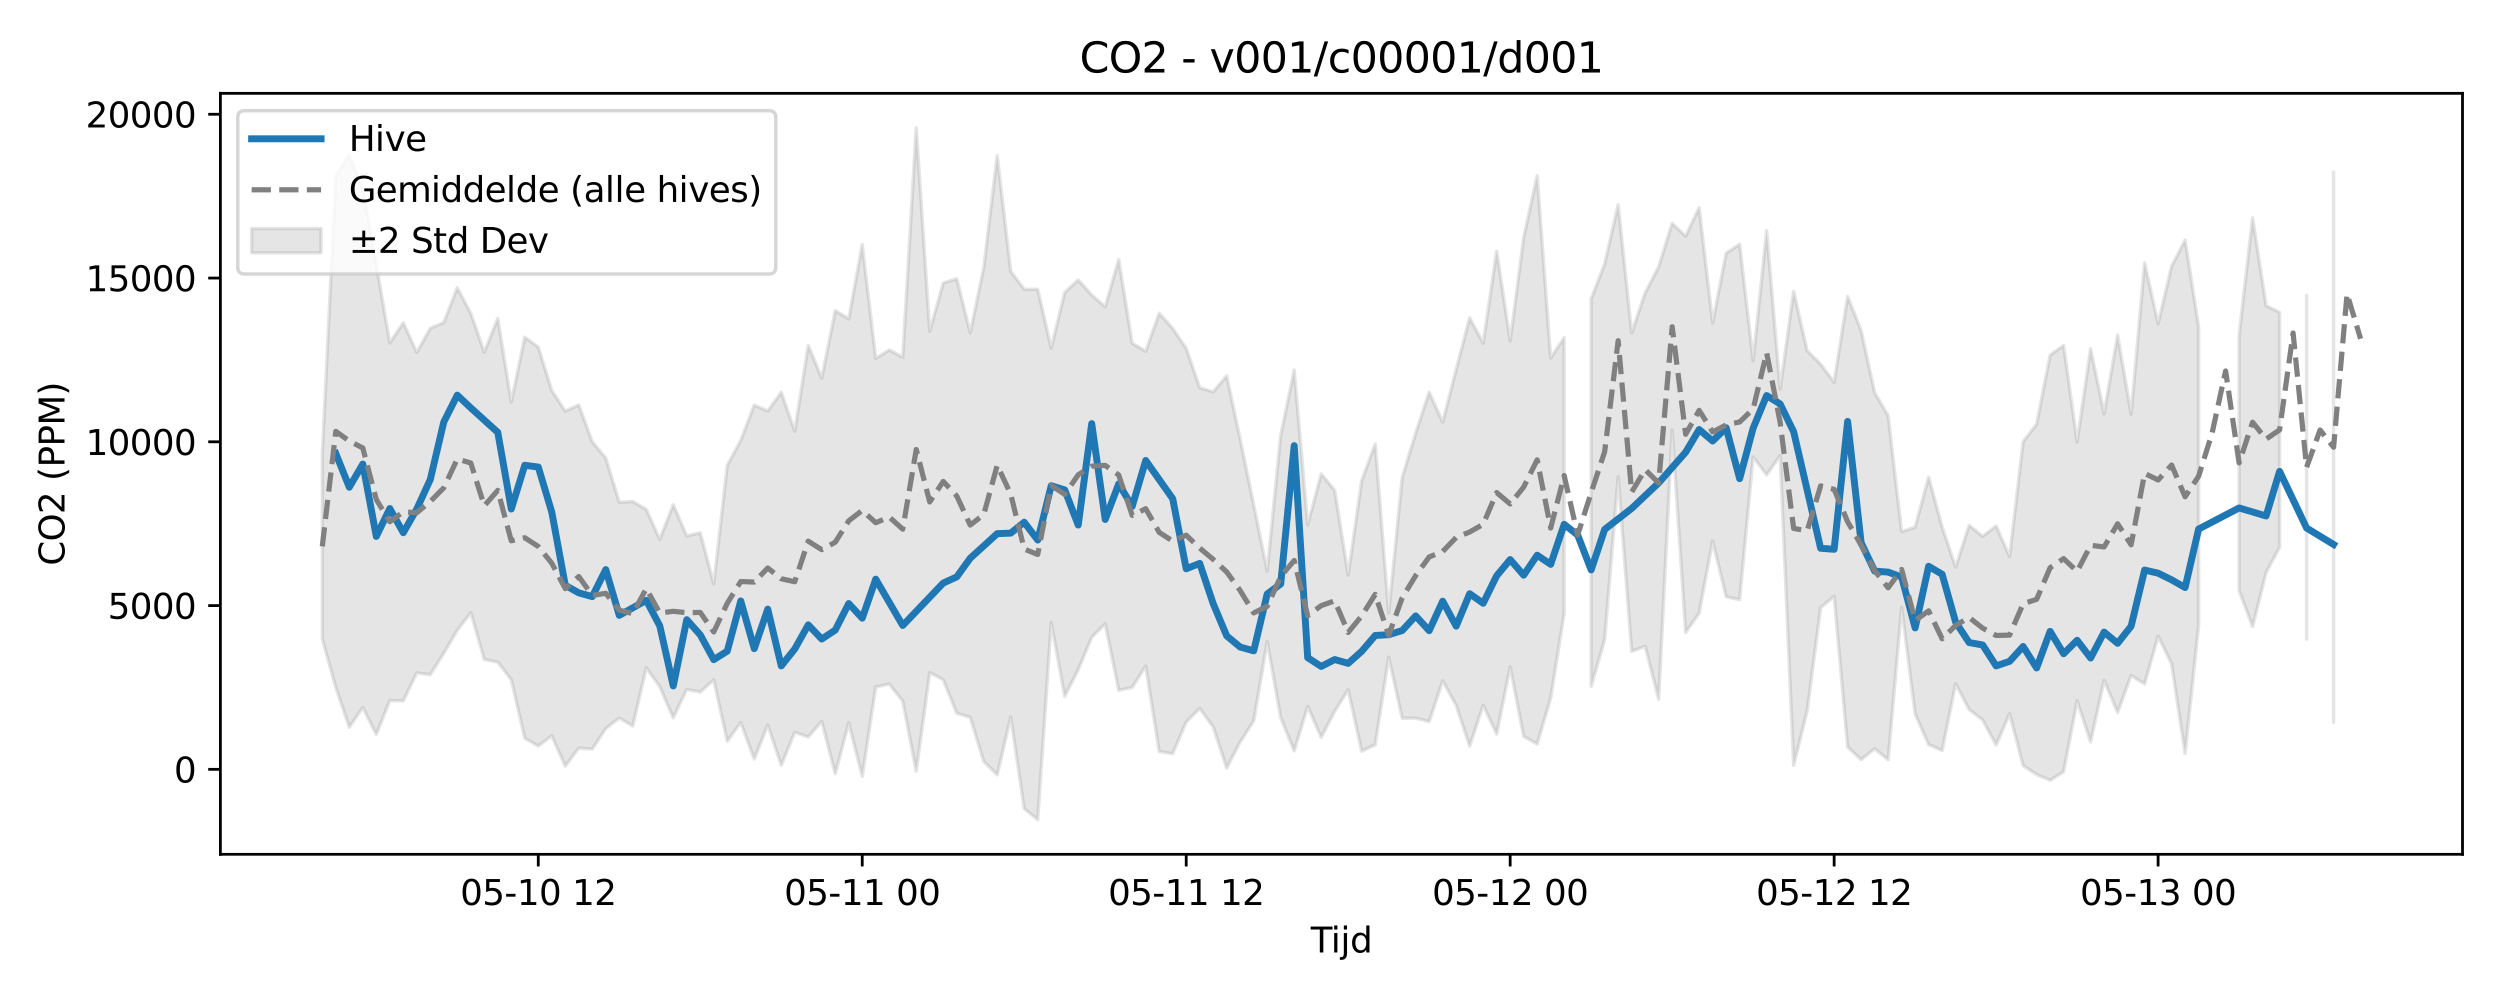 <?xml version="1.0" encoding="utf-8" standalone="no"?>
<!DOCTYPE svg PUBLIC "-//W3C//DTD SVG 1.1//EN"
  "http://www.w3.org/Graphics/SVG/1.1/DTD/svg11.dtd">
<svg xmlns:xlink="http://www.w3.org/1999/xlink" width="720pt" height="288pt" viewBox="0 0 720 288" xmlns="http://www.w3.org/2000/svg" version="1.1">
 <defs>
  <style type="text/css">*{stroke-linejoin: round; stroke-linecap: butt}</style>
 </defs>
 <g id="figure_1">
  <g id="patch_1">
   <path d="M 0 288 
L 720 288 
L 720 0 
L 0 0 
z
" style="fill: #ffffff"/>
  </g>
  <g id="axes_1">
   <g id="patch_2">
    <path d="M 63.47 246.04 
L 709.2 246.04 
L 709.2 26.88 
L 63.47 26.88 
z
" style="fill: #ffffff"/>
   </g>
   <g id="FillBetweenPolyCollection_1">
    <path d="M 92.821 130.765 
L 92.821 183.975 
L 96.709 197.992 
L 100.597 209.453 
L 104.484 203.762 
L 108.372 211.514 
L 112.259 201.774 
L 116.147 201.856 
L 120.035 193.805 
L 123.922 194.315 
L 127.81 188.114 
L 131.697 181.504 
L 135.585 176.453 
L 139.473 189.929 
L 143.36 190.7 
L 147.248 195.709 
L 151.135 212.633 
L 155.023 214.84 
L 158.911 211.918 
L 162.798 220.636 
L 166.686 215.464 
L 170.573 215.74 
L 174.461 209.819 
L 178.349 206.802 
L 182.236 209.066 
L 186.124 192.315 
L 190.011 197.776 
L 193.899 206.732 
L 197.787 198.552 
L 201.674 199.323 
L 205.562 195.811 
L 209.449 213.486 
L 213.337 208.076 
L 217.224 218.592 
L 221.112 208.791 
L 225 220.394 
L 228.887 210.909 
L 232.775 212.237 
L 236.662 207.76 
L 240.55 222.854 
L 244.438 208.165 
L 248.325 223.581 
L 252.213 197.882 
L 256.1 196.995 
L 259.988 201.925 
L 263.876 222.085 
L 267.763 193.72 
L 271.651 195.77 
L 275.538 205.413 
L 279.426 206.589 
L 283.314 219.308 
L 287.201 223.158 
L 291.089 206.477 
L 294.976 232.917 
L 298.864 236.078 
L 302.752 179.325 
L 306.639 200.552 
L 310.527 192.868 
L 314.414 183.562 
L 318.302 179.68 
L 322.19 198.805 
L 326.077 197.984 
L 329.965 191.853 
L 333.852 216.436 
L 337.74 217.046 
L 341.628 207.966 
L 345.515 204.023 
L 349.403 209.38 
L 353.29 221.18 
L 357.178 213.696 
L 361.066 207.636 
L 364.953 184.778 
L 368.841 206.694 
L 372.728 216.262 
L 376.616 203.436 
L 380.504 212.365 
L 384.391 204.834 
L 388.279 198.658 
L 392.166 216.335 
L 396.054 214.507 
L 399.942 189.269 
L 403.829 206.846 
L 407.717 206.83 
L 411.604 207.835 
L 415.492 196.104 
L 419.38 203.172 
L 423.267 214.884 
L 427.155 203.118 
L 431.042 211.391 
L 434.93 192.072 
L 438.818 212.082 
L 442.705 214.284 
L 446.593 201.042 
L 450.48 176.696 
L 450.48 97.215 
L 450.48 97.215 
L 446.593 103.127 
L 442.705 50.6 
L 438.818 68.451 
L 434.93 98.202 
L 431.042 72.332 
L 427.155 98.879 
L 423.267 91.544 
L 419.38 106.403 
L 415.492 121.582 
L 411.604 112.963 
L 407.717 124.715 
L 403.829 137.538 
L 399.942 176.607 
L 396.054 127.885 
L 392.166 138.417 
L 388.279 165.618 
L 384.391 141.224 
L 380.504 136.481 
L 376.616 151.214 
L 372.728 106.573 
L 368.841 125.372 
L 364.953 164.505 
L 361.066 145.403 
L 357.178 126.501 
L 353.29 108.262 
L 349.403 112.84 
L 345.515 111.641 
L 341.628 100.306 
L 337.74 94.597 
L 333.852 90.222 
L 329.965 101.157 
L 326.077 98.876 
L 322.19 74.787 
L 318.302 88.381 
L 314.414 84.96 
L 310.527 80.625 
L 306.639 84.199 
L 302.752 100.302 
L 298.864 83.314 
L 294.976 83.323 
L 291.089 78.139 
L 287.201 44.823 
L 283.314 77.097 
L 279.426 95.844 
L 275.538 80.263 
L 271.651 81.523 
L 267.763 95.406 
L 263.876 36.842 
L 259.988 102.882 
L 256.1 100.791 
L 252.213 103.208 
L 248.325 70.432 
L 244.438 91.832 
L 240.55 89.46 
L 236.662 108.859 
L 232.775 99.464 
L 228.887 124.169 
L 225 112.964 
L 221.112 118.363 
L 217.224 116.678 
L 213.337 126.88 
L 209.449 133.999 
L 205.562 168.188 
L 201.674 153.442 
L 197.787 154.345 
L 193.899 145.378 
L 190.011 155.332 
L 186.124 146.704 
L 182.236 144.429 
L 178.349 144.635 
L 174.461 131.932 
L 170.573 127.223 
L 166.686 116.621 
L 162.798 118.402 
L 158.911 112.48 
L 155.023 99.931 
L 151.135 97.104 
L 147.248 115.779 
L 143.36 91.762 
L 139.473 101.414 
L 135.585 90.248 
L 131.697 82.876 
L 127.81 92.9 
L 123.922 94.532 
L 120.035 101.522 
L 116.147 92.957 
L 112.259 98.743 
L 108.372 76.217 
L 104.484 54.257 
L 100.597 44.577 
L 96.709 50.469 
L 92.821 130.765 
z
" clip-path="url(#pa701ec9b76)" style="fill: #808080; fill-opacity: 0.2; stroke: #808080; stroke-opacity: 0.2"/>
    <path d="M 458.256 86.057 
L 458.256 197.679 
L 462.143 184.174 
L 466.031 137.291 
L 469.918 187.582 
L 473.806 186.153 
L 477.694 201.366 
L 481.581 123.878 
L 485.469 182.147 
L 489.356 176.547 
L 493.244 155.8 
L 497.132 171.865 
L 501.019 172.701 
L 504.907 131.644 
L 508.794 136.76 
L 512.682 131.234 
L 516.57 220.453 
L 520.457 204.757 
L 524.345 175.001 
L 528.232 171.75 
L 532.12 215.16 
L 536.008 218.777 
L 539.895 215.641 
L 543.783 218.787 
L 547.67 174.898 
L 551.558 205.6 
L 555.446 214.427 
L 559.333 216.144 
L 563.221 196.916 
L 567.108 204.351 
L 570.996 207.331 
L 574.883 214.546 
L 578.771 205.526 
L 582.659 220.498 
L 586.546 223.082 
L 590.434 224.718 
L 594.321 222.264 
L 598.209 201.829 
L 602.097 213.66 
L 605.984 195.919 
L 609.872 205.178 
L 613.759 194.546 
L 617.647 196.967 
L 621.535 183.229 
L 625.422 191.201 
L 629.31 217.008 
L 633.197 180.206 
L 633.197 94.098 
L 633.197 94.098 
L 629.31 69.135 
L 625.422 76.665 
L 621.535 93.236 
L 617.647 75.708 
L 613.759 119.289 
L 609.872 96.521 
L 605.984 119.12 
L 602.097 100.432 
L 598.209 127.323 
L 594.321 99.501 
L 590.434 102.267 
L 586.546 122.153 
L 582.659 127.235 
L 578.771 160.308 
L 574.883 151.47 
L 570.996 154.472 
L 567.108 151.298 
L 563.221 163.348 
L 559.333 151.789 
L 555.446 137.416 
L 551.558 151.821 
L 547.67 153.121 
L 543.783 119.76 
L 539.895 113.062 
L 536.008 95.201 
L 532.12 85.384 
L 528.232 110.098 
L 524.345 104.872 
L 520.457 100.995 
L 516.57 83.923 
L 512.682 112.078 
L 508.794 66.425 
L 504.907 103.9 
L 501.019 70.35 
L 497.132 72.912 
L 493.244 92.983 
L 489.356 59.822 
L 485.469 67.998 
L 481.581 64.318 
L 477.694 76.84 
L 473.806 84.327 
L 469.918 95.88 
L 466.031 58.944 
L 462.143 76.015 
L 458.256 86.057 
z
" clip-path="url(#pa701ec9b76)" style="fill: #808080; fill-opacity: 0.2; stroke: #808080; stroke-opacity: 0.2"/>
    <path d="M 644.86 96.555 
L 644.86 170.042 
L 648.748 180.468 
L 652.635 164.89 
L 656.523 157.629 
L 656.523 89.976 
L 656.523 89.976 
L 652.635 88.029 
L 648.748 62.736 
L 644.86 96.555 
z
" clip-path="url(#pa701ec9b76)" style="fill: #808080; fill-opacity: 0.2; stroke: #808080; stroke-opacity: 0.2"/>
    <path d="M 664.298 85.093 
L 664.298 184.06 
L 664.298 85.093 
L 664.298 85.093 
z
" clip-path="url(#pa701ec9b76)" style="fill: #808080; fill-opacity: 0.2; stroke: #808080; stroke-opacity: 0.2"/>
    <path d="M 672.073 49.55 
L 672.073 208.033 
L 672.073 49.55 
L 672.073 49.55 
z
" clip-path="url(#pa701ec9b76)" style="fill: #808080; fill-opacity: 0.2; stroke: #808080; stroke-opacity: 0.2"/>
   </g>
   <g id="matplotlib.axis_1">
    <g id="xtick_1">
     <g id="line2d_1">
      <defs>
       <path id="m231ea03c47" d="M 0 0 
L 0 3.5 
" style="stroke: #000000; stroke-width: 0.8"/>
      </defs>
      <g>
       <use xlink:href="#m231ea03c47" x="155.023" y="246.04" style="stroke: #000000; stroke-width: 0.8"/>
      </g>
     </g>
     <g id="text_1">
      <!-- 05-10 12 -->
      <g transform="translate(132.542 260.638) scale(0.1 -0.1)">
       <defs>
        <path id="DejaVuSans-30" d="M 2034 4250 
Q 1547 4250 1301 3770 
Q 1056 3291 1056 2328 
Q 1056 1369 1301 889 
Q 1547 409 2034 409 
Q 2525 409 2770 889 
Q 3016 1369 3016 2328 
Q 3016 3291 2770 3770 
Q 2525 4250 2034 4250 
z
M 2034 4750 
Q 2819 4750 3233 4129 
Q 3647 3509 3647 2328 
Q 3647 1150 3233 529 
Q 2819 -91 2034 -91 
Q 1250 -91 836 529 
Q 422 1150 422 2328 
Q 422 3509 836 4129 
Q 1250 4750 2034 4750 
z
" transform="scale(0.016)"/>
        <path id="DejaVuSans-35" d="M 691 4666 
L 3169 4666 
L 3169 4134 
L 1269 4134 
L 1269 2991 
Q 1406 3038 1543 3061 
Q 1681 3084 1819 3084 
Q 2600 3084 3056 2656 
Q 3513 2228 3513 1497 
Q 3513 744 3044 326 
Q 2575 -91 1722 -91 
Q 1428 -91 1123 -41 
Q 819 9 494 109 
L 494 744 
Q 775 591 1075 516 
Q 1375 441 1709 441 
Q 2250 441 2565 725 
Q 2881 1009 2881 1497 
Q 2881 1984 2565 2268 
Q 2250 2553 1709 2553 
Q 1456 2553 1204 2497 
Q 953 2441 691 2322 
L 691 4666 
z
" transform="scale(0.016)"/>
        <path id="DejaVuSans-2d" d="M 313 2009 
L 1997 2009 
L 1997 1497 
L 313 1497 
L 313 2009 
z
" transform="scale(0.016)"/>
        <path id="DejaVuSans-31" d="M 794 531 
L 1825 531 
L 1825 4091 
L 703 3866 
L 703 4441 
L 1819 4666 
L 2450 4666 
L 2450 531 
L 3481 531 
L 3481 0 
L 794 0 
L 794 531 
z
" transform="scale(0.016)"/>
        <path id="DejaVuSans-20" transform="scale(0.016)"/>
        <path id="DejaVuSans-32" d="M 1228 531 
L 3431 531 
L 3431 0 
L 469 0 
L 469 531 
Q 828 903 1448 1529 
Q 2069 2156 2228 2338 
Q 2531 2678 2651 2914 
Q 2772 3150 2772 3378 
Q 2772 3750 2511 3984 
Q 2250 4219 1831 4219 
Q 1534 4219 1204 4116 
Q 875 4013 500 3803 
L 500 4441 
Q 881 4594 1212 4672 
Q 1544 4750 1819 4750 
Q 2544 4750 2975 4387 
Q 3406 4025 3406 3419 
Q 3406 3131 3298 2873 
Q 3191 2616 2906 2266 
Q 2828 2175 2409 1742 
Q 1991 1309 1228 531 
z
" transform="scale(0.016)"/>
       </defs>
       <use xlink:href="#DejaVuSans-30"/>
       <use xlink:href="#DejaVuSans-35" transform="translate(63.623 0)"/>
       <use xlink:href="#DejaVuSans-2d" transform="translate(127.246 0)"/>
       <use xlink:href="#DejaVuSans-31" transform="translate(163.33 0)"/>
       <use xlink:href="#DejaVuSans-30" transform="translate(226.953 0)"/>
       <use xlink:href="#DejaVuSans-20" transform="translate(290.576 0)"/>
       <use xlink:href="#DejaVuSans-31" transform="translate(322.363 0)"/>
       <use xlink:href="#DejaVuSans-32" transform="translate(385.986 0)"/>
      </g>
     </g>
    </g>
    <g id="xtick_2">
     <g id="line2d_2">
      <g>
       <use xlink:href="#m231ea03c47" x="248.325" y="246.04" style="stroke: #000000; stroke-width: 0.8"/>
      </g>
     </g>
     <g id="text_2">
      <!-- 05-11 00 -->
      <g transform="translate(225.845 260.638) scale(0.1 -0.1)">
       <use xlink:href="#DejaVuSans-30"/>
       <use xlink:href="#DejaVuSans-35" transform="translate(63.623 0)"/>
       <use xlink:href="#DejaVuSans-2d" transform="translate(127.246 0)"/>
       <use xlink:href="#DejaVuSans-31" transform="translate(163.33 0)"/>
       <use xlink:href="#DejaVuSans-31" transform="translate(226.953 0)"/>
       <use xlink:href="#DejaVuSans-20" transform="translate(290.576 0)"/>
       <use xlink:href="#DejaVuSans-30" transform="translate(322.363 0)"/>
       <use xlink:href="#DejaVuSans-30" transform="translate(385.986 0)"/>
      </g>
     </g>
    </g>
    <g id="xtick_3">
     <g id="line2d_3">
      <g>
       <use xlink:href="#m231ea03c47" x="341.628" y="246.04" style="stroke: #000000; stroke-width: 0.8"/>
      </g>
     </g>
     <g id="text_3">
      <!-- 05-11 12 -->
      <g transform="translate(319.147 260.638) scale(0.1 -0.1)">
       <use xlink:href="#DejaVuSans-30"/>
       <use xlink:href="#DejaVuSans-35" transform="translate(63.623 0)"/>
       <use xlink:href="#DejaVuSans-2d" transform="translate(127.246 0)"/>
       <use xlink:href="#DejaVuSans-31" transform="translate(163.33 0)"/>
       <use xlink:href="#DejaVuSans-31" transform="translate(226.953 0)"/>
       <use xlink:href="#DejaVuSans-20" transform="translate(290.576 0)"/>
       <use xlink:href="#DejaVuSans-31" transform="translate(322.363 0)"/>
       <use xlink:href="#DejaVuSans-32" transform="translate(385.986 0)"/>
      </g>
     </g>
    </g>
    <g id="xtick_4">
     <g id="line2d_4">
      <g>
       <use xlink:href="#m231ea03c47" x="434.93" y="246.04" style="stroke: #000000; stroke-width: 0.8"/>
      </g>
     </g>
     <g id="text_4">
      <!-- 05-12 00 -->
      <g transform="translate(412.45 260.638) scale(0.1 -0.1)">
       <use xlink:href="#DejaVuSans-30"/>
       <use xlink:href="#DejaVuSans-35" transform="translate(63.623 0)"/>
       <use xlink:href="#DejaVuSans-2d" transform="translate(127.246 0)"/>
       <use xlink:href="#DejaVuSans-31" transform="translate(163.33 0)"/>
       <use xlink:href="#DejaVuSans-32" transform="translate(226.953 0)"/>
       <use xlink:href="#DejaVuSans-20" transform="translate(290.576 0)"/>
       <use xlink:href="#DejaVuSans-30" transform="translate(322.363 0)"/>
       <use xlink:href="#DejaVuSans-30" transform="translate(385.986 0)"/>
      </g>
     </g>
    </g>
    <g id="xtick_5">
     <g id="line2d_5">
      <g>
       <use xlink:href="#m231ea03c47" x="528.232" y="246.04" style="stroke: #000000; stroke-width: 0.8"/>
      </g>
     </g>
     <g id="text_5">
      <!-- 05-12 12 -->
      <g transform="translate(505.752 260.638) scale(0.1 -0.1)">
       <use xlink:href="#DejaVuSans-30"/>
       <use xlink:href="#DejaVuSans-35" transform="translate(63.623 0)"/>
       <use xlink:href="#DejaVuSans-2d" transform="translate(127.246 0)"/>
       <use xlink:href="#DejaVuSans-31" transform="translate(163.33 0)"/>
       <use xlink:href="#DejaVuSans-32" transform="translate(226.953 0)"/>
       <use xlink:href="#DejaVuSans-20" transform="translate(290.576 0)"/>
       <use xlink:href="#DejaVuSans-31" transform="translate(322.363 0)"/>
       <use xlink:href="#DejaVuSans-32" transform="translate(385.986 0)"/>
      </g>
     </g>
    </g>
    <g id="xtick_6">
     <g id="line2d_6">
      <g>
       <use xlink:href="#m231ea03c47" x="621.535" y="246.04" style="stroke: #000000; stroke-width: 0.8"/>
      </g>
     </g>
     <g id="text_6">
      <!-- 05-13 00 -->
      <g transform="translate(599.054 260.638) scale(0.1 -0.1)">
       <defs>
        <path id="DejaVuSans-33" d="M 2597 2516 
Q 3050 2419 3304 2112 
Q 3559 1806 3559 1356 
Q 3559 666 3084 287 
Q 2609 -91 1734 -91 
Q 1441 -91 1130 -33 
Q 819 25 488 141 
L 488 750 
Q 750 597 1062 519 
Q 1375 441 1716 441 
Q 2309 441 2620 675 
Q 2931 909 2931 1356 
Q 2931 1769 2642 2001 
Q 2353 2234 1838 2234 
L 1294 2234 
L 1294 2753 
L 1863 2753 
Q 2328 2753 2575 2939 
Q 2822 3125 2822 3475 
Q 2822 3834 2567 4026 
Q 2313 4219 1838 4219 
Q 1578 4219 1281 4162 
Q 984 4106 628 3988 
L 628 4550 
Q 988 4650 1302 4700 
Q 1616 4750 1894 4750 
Q 2613 4750 3031 4423 
Q 3450 4097 3450 3541 
Q 3450 3153 3228 2886 
Q 3006 2619 2597 2516 
z
" transform="scale(0.016)"/>
       </defs>
       <use xlink:href="#DejaVuSans-30"/>
       <use xlink:href="#DejaVuSans-35" transform="translate(63.623 0)"/>
       <use xlink:href="#DejaVuSans-2d" transform="translate(127.246 0)"/>
       <use xlink:href="#DejaVuSans-31" transform="translate(163.33 0)"/>
       <use xlink:href="#DejaVuSans-33" transform="translate(226.953 0)"/>
       <use xlink:href="#DejaVuSans-20" transform="translate(290.576 0)"/>
       <use xlink:href="#DejaVuSans-30" transform="translate(322.363 0)"/>
       <use xlink:href="#DejaVuSans-30" transform="translate(385.986 0)"/>
      </g>
     </g>
    </g>
    <g id="text_7">
     <!-- Tijd -->
     <g transform="translate(377.485 274.317) scale(0.1 -0.1)">
      <defs>
       <path id="DejaVuSans-54" d="M -19 4666 
L 3928 4666 
L 3928 4134 
L 2272 4134 
L 2272 0 
L 1638 0 
L 1638 4134 
L -19 4134 
L -19 4666 
z
" transform="scale(0.016)"/>
       <path id="DejaVuSans-69" d="M 603 3500 
L 1178 3500 
L 1178 0 
L 603 0 
L 603 3500 
z
M 603 4863 
L 1178 4863 
L 1178 4134 
L 603 4134 
L 603 4863 
z
" transform="scale(0.016)"/>
       <path id="DejaVuSans-6a" d="M 603 3500 
L 1178 3500 
L 1178 -63 
Q 1178 -731 923 -1031 
Q 669 -1331 103 -1331 
L -116 -1331 
L -116 -844 
L 38 -844 
Q 366 -844 484 -692 
Q 603 -541 603 -63 
L 603 3500 
z
M 603 4863 
L 1178 4863 
L 1178 4134 
L 603 4134 
L 603 4863 
z
" transform="scale(0.016)"/>
       <path id="DejaVuSans-64" d="M 2906 2969 
L 2906 4863 
L 3481 4863 
L 3481 0 
L 2906 0 
L 2906 525 
Q 2725 213 2448 61 
Q 2172 -91 1784 -91 
Q 1150 -91 751 415 
Q 353 922 353 1747 
Q 353 2572 751 3078 
Q 1150 3584 1784 3584 
Q 2172 3584 2448 3432 
Q 2725 3281 2906 2969 
z
M 947 1747 
Q 947 1113 1208 752 
Q 1469 391 1925 391 
Q 2381 391 2643 752 
Q 2906 1113 2906 1747 
Q 2906 2381 2643 2742 
Q 2381 3103 1925 3103 
Q 1469 3103 1208 2742 
Q 947 2381 947 1747 
z
" transform="scale(0.016)"/>
      </defs>
      <use xlink:href="#DejaVuSans-54"/>
      <use xlink:href="#DejaVuSans-69" transform="translate(57.959 0)"/>
      <use xlink:href="#DejaVuSans-6a" transform="translate(85.742 0)"/>
      <use xlink:href="#DejaVuSans-64" transform="translate(113.525 0)"/>
     </g>
    </g>
   </g>
   <g id="matplotlib.axis_2">
    <g id="ytick_1">
     <g id="line2d_7">
      <defs>
       <path id="m120683d85d" d="M 0 0 
L -3.5 0 
" style="stroke: #000000; stroke-width: 0.8"/>
      </defs>
      <g>
       <use xlink:href="#m120683d85d" x="63.47" y="221.574" style="stroke: #000000; stroke-width: 0.8"/>
      </g>
     </g>
     <g id="text_8">
      <!-- 0 -->
      <g transform="translate(50.108 225.374) scale(0.1 -0.1)">
       <use xlink:href="#DejaVuSans-30"/>
      </g>
     </g>
    </g>
    <g id="ytick_2">
     <g id="line2d_8">
      <g>
       <use xlink:href="#m120683d85d" x="63.47" y="174.409" style="stroke: #000000; stroke-width: 0.8"/>
      </g>
     </g>
     <g id="text_9">
      <!-- 5000 -->
      <g transform="translate(31.02 178.208) scale(0.1 -0.1)">
       <use xlink:href="#DejaVuSans-35"/>
       <use xlink:href="#DejaVuSans-30" transform="translate(63.623 0)"/>
       <use xlink:href="#DejaVuSans-30" transform="translate(127.246 0)"/>
       <use xlink:href="#DejaVuSans-30" transform="translate(190.869 0)"/>
      </g>
     </g>
    </g>
    <g id="ytick_3">
     <g id="line2d_9">
      <g>
       <use xlink:href="#m120683d85d" x="63.47" y="127.244" style="stroke: #000000; stroke-width: 0.8"/>
      </g>
     </g>
     <g id="text_10">
      <!-- 10000 -->
      <g transform="translate(24.657 131.043) scale(0.1 -0.1)">
       <use xlink:href="#DejaVuSans-31"/>
       <use xlink:href="#DejaVuSans-30" transform="translate(63.623 0)"/>
       <use xlink:href="#DejaVuSans-30" transform="translate(127.246 0)"/>
       <use xlink:href="#DejaVuSans-30" transform="translate(190.869 0)"/>
       <use xlink:href="#DejaVuSans-30" transform="translate(254.492 0)"/>
      </g>
     </g>
    </g>
    <g id="ytick_4">
     <g id="line2d_10">
      <g>
       <use xlink:href="#m120683d85d" x="63.47" y="80.079" style="stroke: #000000; stroke-width: 0.8"/>
      </g>
     </g>
     <g id="text_11">
      <!-- 15000 -->
      <g transform="translate(24.657 83.878) scale(0.1 -0.1)">
       <use xlink:href="#DejaVuSans-31"/>
       <use xlink:href="#DejaVuSans-35" transform="translate(63.623 0)"/>
       <use xlink:href="#DejaVuSans-30" transform="translate(127.246 0)"/>
       <use xlink:href="#DejaVuSans-30" transform="translate(190.869 0)"/>
       <use xlink:href="#DejaVuSans-30" transform="translate(254.492 0)"/>
      </g>
     </g>
    </g>
    <g id="ytick_5">
     <g id="line2d_11">
      <g>
       <use xlink:href="#m120683d85d" x="63.47" y="32.914" style="stroke: #000000; stroke-width: 0.8"/>
      </g>
     </g>
     <g id="text_12">
      <!-- 20000 -->
      <g transform="translate(24.657 36.713) scale(0.1 -0.1)">
       <use xlink:href="#DejaVuSans-32"/>
       <use xlink:href="#DejaVuSans-30" transform="translate(63.623 0)"/>
       <use xlink:href="#DejaVuSans-30" transform="translate(127.246 0)"/>
       <use xlink:href="#DejaVuSans-30" transform="translate(190.869 0)"/>
       <use xlink:href="#DejaVuSans-30" transform="translate(254.492 0)"/>
      </g>
     </g>
    </g>
    <g id="text_13">
     <!-- CO2 (PPM) -->
     <g transform="translate(18.578 162.903) rotate(-90) scale(0.1 -0.1)">
      <defs>
       <path id="DejaVuSans-43" d="M 4122 4306 
L 4122 3641 
Q 3803 3938 3442 4084 
Q 3081 4231 2675 4231 
Q 1875 4231 1450 3742 
Q 1025 3253 1025 2328 
Q 1025 1406 1450 917 
Q 1875 428 2675 428 
Q 3081 428 3442 575 
Q 3803 722 4122 1019 
L 4122 359 
Q 3791 134 3420 21 
Q 3050 -91 2638 -91 
Q 1578 -91 968 557 
Q 359 1206 359 2328 
Q 359 3453 968 4101 
Q 1578 4750 2638 4750 
Q 3056 4750 3426 4639 
Q 3797 4528 4122 4306 
z
" transform="scale(0.016)"/>
       <path id="DejaVuSans-4f" d="M 2522 4238 
Q 1834 4238 1429 3725 
Q 1025 3213 1025 2328 
Q 1025 1447 1429 934 
Q 1834 422 2522 422 
Q 3209 422 3611 934 
Q 4013 1447 4013 2328 
Q 4013 3213 3611 3725 
Q 3209 4238 2522 4238 
z
M 2522 4750 
Q 3503 4750 4090 4092 
Q 4678 3434 4678 2328 
Q 4678 1225 4090 567 
Q 3503 -91 2522 -91 
Q 1538 -91 948 565 
Q 359 1222 359 2328 
Q 359 3434 948 4092 
Q 1538 4750 2522 4750 
z
" transform="scale(0.016)"/>
       <path id="DejaVuSans-28" d="M 1984 4856 
Q 1566 4138 1362 3434 
Q 1159 2731 1159 2009 
Q 1159 1288 1364 580 
Q 1569 -128 1984 -844 
L 1484 -844 
Q 1016 -109 783 600 
Q 550 1309 550 2009 
Q 550 2706 781 3412 
Q 1013 4119 1484 4856 
L 1984 4856 
z
" transform="scale(0.016)"/>
       <path id="DejaVuSans-50" d="M 1259 4147 
L 1259 2394 
L 2053 2394 
Q 2494 2394 2734 2622 
Q 2975 2850 2975 3272 
Q 2975 3691 2734 3919 
Q 2494 4147 2053 4147 
L 1259 4147 
z
M 628 4666 
L 2053 4666 
Q 2838 4666 3239 4311 
Q 3641 3956 3641 3272 
Q 3641 2581 3239 2228 
Q 2838 1875 2053 1875 
L 1259 1875 
L 1259 0 
L 628 0 
L 628 4666 
z
" transform="scale(0.016)"/>
       <path id="DejaVuSans-4d" d="M 628 4666 
L 1569 4666 
L 2759 1491 
L 3956 4666 
L 4897 4666 
L 4897 0 
L 4281 0 
L 4281 4097 
L 3078 897 
L 2444 897 
L 1241 4097 
L 1241 0 
L 628 0 
L 628 4666 
z
" transform="scale(0.016)"/>
       <path id="DejaVuSans-29" d="M 513 4856 
L 1013 4856 
Q 1481 4119 1714 3412 
Q 1947 2706 1947 2009 
Q 1947 1309 1714 600 
Q 1481 -109 1013 -844 
L 513 -844 
Q 928 -128 1133 580 
Q 1338 1288 1338 2009 
Q 1338 2731 1133 3434 
Q 928 4138 513 4856 
z
" transform="scale(0.016)"/>
      </defs>
      <use xlink:href="#DejaVuSans-43"/>
      <use xlink:href="#DejaVuSans-4f" transform="translate(69.824 0)"/>
      <use xlink:href="#DejaVuSans-32" transform="translate(148.535 0)"/>
      <use xlink:href="#DejaVuSans-20" transform="translate(212.158 0)"/>
      <use xlink:href="#DejaVuSans-28" transform="translate(243.945 0)"/>
      <use xlink:href="#DejaVuSans-50" transform="translate(282.959 0)"/>
      <use xlink:href="#DejaVuSans-50" transform="translate(343.262 0)"/>
      <use xlink:href="#DejaVuSans-4d" transform="translate(403.564 0)"/>
      <use xlink:href="#DejaVuSans-29" transform="translate(489.844 0)"/>
     </g>
    </g>
   </g>
   <g id="line2d_12">
    <path d="M 96.709 130.602 
L 100.597 140.318 
L 104.484 133.654 
L 108.372 154.487 
L 112.259 146.459 
L 116.147 153.416 
L 120.035 146.591 
L 123.922 138.092 
L 127.81 121.537 
L 131.697 113.802 
L 135.585 117.472 
L 143.36 124.512 
L 147.248 146.591 
L 151.135 133.995 
L 155.023 134.508 
L 158.911 147.481 
L 162.798 168.547 
L 166.686 170.743 
L 170.573 171.825 
L 174.461 164.052 
L 178.349 177.22 
L 186.124 172.895 
L 190.011 180.239 
L 193.899 197.548 
L 197.787 178.475 
L 201.674 182.842 
L 205.562 189.974 
L 209.449 187.531 
L 213.337 173.073 
L 217.224 186.811 
L 221.112 175.431 
L 225 191.779 
L 228.887 186.902 
L 232.775 179.962 
L 236.662 184.047 
L 240.55 181.462 
L 244.438 173.821 
L 248.325 178.035 
L 252.213 166.8 
L 259.988 180.135 
L 271.651 167.919 
L 275.538 166.146 
L 279.426 160.76 
L 287.201 153.694 
L 291.089 153.537 
L 294.976 150.402 
L 298.864 155.534 
L 302.752 139.889 
L 306.639 141.098 
L 310.527 151.213 
L 314.414 122.009 
L 318.302 149.605 
L 322.19 139.353 
L 326.077 145.837 
L 329.965 132.621 
L 337.74 143.62 
L 341.628 163.81 
L 345.515 162.26 
L 349.403 173.859 
L 353.29 183.135 
L 357.178 186.356 
L 361.066 187.436 
L 364.953 171.057 
L 368.841 168.188 
L 372.728 128.357 
L 376.616 189.408 
L 380.504 191.936 
L 384.391 189.95 
L 388.279 191.043 
L 392.166 187.582 
L 396.054 183.018 
L 399.942 182.795 
L 403.829 181.597 
L 407.717 177.384 
L 411.604 181.629 
L 415.492 173.145 
L 419.38 180.324 
L 423.267 170.998 
L 427.155 173.74 
L 431.042 165.832 
L 434.93 161.153 
L 438.818 165.652 
L 442.705 159.901 
L 446.593 162.53 
L 450.48 151.006 
L 454.368 154.081 
L 458.256 164.132 
L 462.143 152.473 
L 469.918 146.431 
L 477.694 139.073 
L 485.469 130.234 
L 489.356 123.707 
L 493.244 127.004 
L 497.132 123.212 
L 501.019 137.856 
L 504.907 123.306 
L 508.794 113.915 
L 512.682 116.349 
L 516.57 124.329 
L 524.345 157.901 
L 528.232 158.194 
L 532.12 121.372 
L 536.008 156.293 
L 539.895 164.476 
L 543.783 164.769 
L 547.67 166.17 
L 551.558 180.833 
L 555.446 163.094 
L 559.333 165.391 
L 563.221 179.168 
L 567.108 185.054 
L 570.996 185.748 
L 574.883 191.779 
L 578.771 190.461 
L 582.659 186.185 
L 586.546 192.367 
L 590.434 181.839 
L 594.321 188.269 
L 598.209 184.411 
L 602.097 189.512 
L 605.984 182.047 
L 609.872 185.27 
L 613.759 180.349 
L 617.647 164.184 
L 621.535 165.067 
L 625.422 166.992 
L 629.31 169.212 
L 633.197 152.374 
L 644.86 146.289 
L 652.635 148.601 
L 656.523 135.762 
L 664.298 152.072 
L 672.073 156.807 
L 672.073 156.807 
" clip-path="url(#pa701ec9b76)" style="fill: none; stroke: #1f77b4; stroke-width: 2; stroke-linecap: square"/>
   </g>
   <g id="line2d_13">
    <path d="M 92.821 157.37 
L 96.709 124.23 
L 100.597 127.015 
L 104.484 129.009 
L 108.372 143.865 
L 112.259 150.258 
L 116.147 147.407 
L 120.035 147.664 
L 123.922 144.424 
L 127.81 140.507 
L 131.697 132.19 
L 135.585 133.35 
L 139.473 145.672 
L 143.36 141.231 
L 147.248 155.744 
L 151.135 154.869 
L 155.023 157.386 
L 158.911 162.199 
L 162.798 169.519 
L 166.686 166.043 
L 170.573 171.482 
L 174.461 170.876 
L 178.349 175.719 
L 182.236 176.748 
L 186.124 169.51 
L 190.011 176.554 
L 193.899 176.055 
L 197.787 176.449 
L 201.674 176.383 
L 205.562 182 
L 209.449 173.743 
L 213.337 167.478 
L 217.224 167.635 
L 221.112 163.577 
L 225 166.679 
L 228.887 167.539 
L 232.775 155.851 
L 236.662 158.31 
L 240.55 156.157 
L 244.438 149.999 
L 248.325 147.006 
L 252.213 150.545 
L 256.1 148.893 
L 259.988 152.403 
L 263.876 129.463 
L 267.763 144.563 
L 271.651 138.647 
L 275.538 142.838 
L 279.426 151.217 
L 283.314 148.202 
L 287.201 133.991 
L 291.089 142.308 
L 294.976 158.12 
L 298.864 159.696 
L 302.752 139.814 
L 306.639 142.375 
L 310.527 136.746 
L 314.414 134.261 
L 318.302 134.03 
L 322.19 136.796 
L 326.077 148.43 
L 329.965 146.505 
L 333.852 153.329 
L 337.74 155.822 
L 341.628 154.136 
L 345.515 157.832 
L 349.403 161.11 
L 353.29 164.721 
L 357.178 170.098 
L 361.066 176.519 
L 364.953 174.641 
L 368.841 166.033 
L 372.728 161.417 
L 376.616 177.325 
L 380.504 174.423 
L 384.391 173.029 
L 388.279 182.138 
L 392.166 177.376 
L 396.054 171.196 
L 399.942 182.938 
L 403.829 172.192 
L 407.717 165.773 
L 411.604 160.399 
L 415.492 158.843 
L 419.38 154.788 
L 423.267 153.214 
L 427.155 150.999 
L 431.042 141.861 
L 434.93 145.137 
L 438.818 140.266 
L 442.705 132.442 
L 446.593 152.084 
L 450.48 136.955 
L 454.368 154.081 
L 458.256 141.868 
L 462.143 130.095 
L 466.031 98.117 
L 469.918 141.731 
L 473.806 135.24 
L 477.694 139.103 
L 481.581 94.098 
L 485.469 125.072 
L 489.356 118.185 
L 493.244 124.392 
L 497.132 122.389 
L 501.019 121.525 
L 504.907 117.772 
L 508.794 101.593 
L 512.682 121.656 
L 516.57 152.188 
L 520.457 152.876 
L 524.345 139.936 
L 528.232 140.924 
L 532.12 150.272 
L 536.008 156.989 
L 539.895 164.351 
L 543.783 169.274 
L 547.67 164.009 
L 551.558 178.71 
L 555.446 175.921 
L 559.333 183.966 
L 563.221 180.132 
L 567.108 177.824 
L 570.996 180.902 
L 574.883 183.008 
L 578.771 182.917 
L 582.659 173.867 
L 586.546 172.618 
L 590.434 163.493 
L 594.321 160.882 
L 598.209 164.576 
L 602.097 157.046 
L 605.984 157.519 
L 609.872 150.85 
L 613.759 156.917 
L 617.647 136.338 
L 621.535 138.233 
L 625.422 133.933 
L 629.31 143.071 
L 633.197 137.152 
L 637.085 124.716 
L 640.973 106.844 
L 644.86 133.299 
L 648.748 121.602 
L 652.635 126.46 
L 656.523 123.803 
L 660.411 95.92 
L 664.298 134.577 
L 668.186 123.842 
L 672.073 128.791 
L 675.961 84.626 
L 679.849 97.565 
L 679.849 97.565 
" clip-path="url(#pa701ec9b76)" style="fill: none; stroke-dasharray: 5.55,2.4; stroke-dashoffset: 0; stroke: #808080; stroke-width: 1.5"/>
   </g>
   <g id="patch_3">
    <path d="M 63.47 246.04 
L 63.47 26.88 
" style="fill: none; stroke: #000000; stroke-width: 0.8; stroke-linejoin: miter; stroke-linecap: square"/>
   </g>
   <g id="patch_4">
    <path d="M 709.2 246.04 
L 709.2 26.88 
" style="fill: none; stroke: #000000; stroke-width: 0.8; stroke-linejoin: miter; stroke-linecap: square"/>
   </g>
   <g id="patch_5">
    <path d="M 63.47 246.04 
L 709.2 246.04 
" style="fill: none; stroke: #000000; stroke-width: 0.8; stroke-linejoin: miter; stroke-linecap: square"/>
   </g>
   <g id="patch_6">
    <path d="M 63.47 26.88 
L 709.2 26.88 
" style="fill: none; stroke: #000000; stroke-width: 0.8; stroke-linejoin: miter; stroke-linecap: square"/>
   </g>
   <g id="text_14">
    <!-- CO2 - v001/c00001/d001 -->
    <g transform="translate(310.932 20.88) scale(0.12 -0.12)">
     <defs>
      <path id="DejaVuSans-76" d="M 191 3500 
L 800 3500 
L 1894 563 
L 2988 3500 
L 3597 3500 
L 2284 0 
L 1503 0 
L 191 3500 
z
" transform="scale(0.016)"/>
      <path id="DejaVuSans-2f" d="M 1625 4666 
L 2156 4666 
L 531 -594 
L 0 -594 
L 1625 4666 
z
" transform="scale(0.016)"/>
      <path id="DejaVuSans-63" d="M 3122 3366 
L 3122 2828 
Q 2878 2963 2633 3030 
Q 2388 3097 2138 3097 
Q 1578 3097 1268 2742 
Q 959 2388 959 1747 
Q 959 1106 1268 751 
Q 1578 397 2138 397 
Q 2388 397 2633 464 
Q 2878 531 3122 666 
L 3122 134 
Q 2881 22 2623 -34 
Q 2366 -91 2075 -91 
Q 1284 -91 818 406 
Q 353 903 353 1747 
Q 353 2603 823 3093 
Q 1294 3584 2113 3584 
Q 2378 3584 2631 3529 
Q 2884 3475 3122 3366 
z
" transform="scale(0.016)"/>
     </defs>
     <use xlink:href="#DejaVuSans-43"/>
     <use xlink:href="#DejaVuSans-4f" transform="translate(69.824 0)"/>
     <use xlink:href="#DejaVuSans-32" transform="translate(148.535 0)"/>
     <use xlink:href="#DejaVuSans-20" transform="translate(212.158 0)"/>
     <use xlink:href="#DejaVuSans-2d" transform="translate(243.945 0)"/>
     <use xlink:href="#DejaVuSans-20" transform="translate(280.029 0)"/>
     <use xlink:href="#DejaVuSans-76" transform="translate(311.816 0)"/>
     <use xlink:href="#DejaVuSans-30" transform="translate(370.996 0)"/>
     <use xlink:href="#DejaVuSans-30" transform="translate(434.619 0)"/>
     <use xlink:href="#DejaVuSans-31" transform="translate(498.242 0)"/>
     <use xlink:href="#DejaVuSans-2f" transform="translate(561.865 0)"/>
     <use xlink:href="#DejaVuSans-63" transform="translate(595.557 0)"/>
     <use xlink:href="#DejaVuSans-30" transform="translate(650.537 0)"/>
     <use xlink:href="#DejaVuSans-30" transform="translate(714.16 0)"/>
     <use xlink:href="#DejaVuSans-30" transform="translate(777.783 0)"/>
     <use xlink:href="#DejaVuSans-30" transform="translate(841.406 0)"/>
     <use xlink:href="#DejaVuSans-31" transform="translate(905.029 0)"/>
     <use xlink:href="#DejaVuSans-2f" transform="translate(968.652 0)"/>
     <use xlink:href="#DejaVuSans-64" transform="translate(1002.344 0)"/>
     <use xlink:href="#DejaVuSans-30" transform="translate(1065.82 0)"/>
     <use xlink:href="#DejaVuSans-30" transform="translate(1129.443 0)"/>
     <use xlink:href="#DejaVuSans-31" transform="translate(1193.066 0)"/>
    </g>
   </g>
   <g id="legend_1">
    <g id="patch_7">
     <path d="M 70.47 78.914 
L 221.414 78.914 
Q 223.414 78.914 223.414 76.914 
L 223.414 33.88 
Q 223.414 31.88 221.414 31.88 
L 70.47 31.88 
Q 68.47 31.88 68.47 33.88 
L 68.47 76.914 
Q 68.47 78.914 70.47 78.914 
z
" style="fill: #ffffff; opacity: 0.8; stroke: #cccccc; stroke-linejoin: miter"/>
    </g>
    <g id="line2d_14">
     <path d="M 72.47 39.978 
L 82.47 39.978 
L 92.47 39.978 
" style="fill: none; stroke: #1f77b4; stroke-width: 2; stroke-linecap: square"/>
    </g>
    <g id="text_15">
     <!-- Hive -->
     <g transform="translate(100.47 43.478) scale(0.1 -0.1)">
      <defs>
       <path id="DejaVuSans-48" d="M 628 4666 
L 1259 4666 
L 1259 2753 
L 3553 2753 
L 3553 4666 
L 4184 4666 
L 4184 0 
L 3553 0 
L 3553 2222 
L 1259 2222 
L 1259 0 
L 628 0 
L 628 4666 
z
" transform="scale(0.016)"/>
       <path id="DejaVuSans-65" d="M 3597 1894 
L 3597 1613 
L 953 1613 
Q 991 1019 1311 708 
Q 1631 397 2203 397 
Q 2534 397 2845 478 
Q 3156 559 3463 722 
L 3463 178 
Q 3153 47 2828 -22 
Q 2503 -91 2169 -91 
Q 1331 -91 842 396 
Q 353 884 353 1716 
Q 353 2575 817 3079 
Q 1281 3584 2069 3584 
Q 2775 3584 3186 3129 
Q 3597 2675 3597 1894 
z
M 3022 2063 
Q 3016 2534 2758 2815 
Q 2500 3097 2075 3097 
Q 1594 3097 1305 2825 
Q 1016 2553 972 2059 
L 3022 2063 
z
" transform="scale(0.016)"/>
      </defs>
      <use xlink:href="#DejaVuSans-48"/>
      <use xlink:href="#DejaVuSans-69" transform="translate(75.195 0)"/>
      <use xlink:href="#DejaVuSans-76" transform="translate(102.979 0)"/>
      <use xlink:href="#DejaVuSans-65" transform="translate(162.158 0)"/>
     </g>
    </g>
    <g id="line2d_15">
     <path d="M 72.47 54.657 
L 82.47 54.657 
L 92.47 54.657 
" style="fill: none; stroke-dasharray: 5.55,2.4; stroke-dashoffset: 0; stroke: #808080; stroke-width: 1.5"/>
    </g>
    <g id="text_16">
     <!-- Gemiddelde (alle hives) -->
     <g transform="translate(100.47 58.157) scale(0.1 -0.1)">
      <defs>
       <path id="DejaVuSans-47" d="M 3809 666 
L 3809 1919 
L 2778 1919 
L 2778 2438 
L 4434 2438 
L 4434 434 
Q 4069 175 3628 42 
Q 3188 -91 2688 -91 
Q 1594 -91 976 548 
Q 359 1188 359 2328 
Q 359 3472 976 4111 
Q 1594 4750 2688 4750 
Q 3144 4750 3555 4637 
Q 3966 4525 4313 4306 
L 4313 3634 
Q 3963 3931 3569 4081 
Q 3175 4231 2741 4231 
Q 1884 4231 1454 3753 
Q 1025 3275 1025 2328 
Q 1025 1384 1454 906 
Q 1884 428 2741 428 
Q 3075 428 3337 486 
Q 3600 544 3809 666 
z
" transform="scale(0.016)"/>
       <path id="DejaVuSans-6d" d="M 3328 2828 
Q 3544 3216 3844 3400 
Q 4144 3584 4550 3584 
Q 5097 3584 5394 3201 
Q 5691 2819 5691 2113 
L 5691 0 
L 5113 0 
L 5113 2094 
Q 5113 2597 4934 2840 
Q 4756 3084 4391 3084 
Q 3944 3084 3684 2787 
Q 3425 2491 3425 1978 
L 3425 0 
L 2847 0 
L 2847 2094 
Q 2847 2600 2669 2842 
Q 2491 3084 2119 3084 
Q 1678 3084 1418 2786 
Q 1159 2488 1159 1978 
L 1159 0 
L 581 0 
L 581 3500 
L 1159 3500 
L 1159 2956 
Q 1356 3278 1631 3431 
Q 1906 3584 2284 3584 
Q 2666 3584 2933 3390 
Q 3200 3197 3328 2828 
z
" transform="scale(0.016)"/>
       <path id="DejaVuSans-6c" d="M 603 4863 
L 1178 4863 
L 1178 0 
L 603 0 
L 603 4863 
z
" transform="scale(0.016)"/>
       <path id="DejaVuSans-61" d="M 2194 1759 
Q 1497 1759 1228 1600 
Q 959 1441 959 1056 
Q 959 750 1161 570 
Q 1363 391 1709 391 
Q 2188 391 2477 730 
Q 2766 1069 2766 1631 
L 2766 1759 
L 2194 1759 
z
M 3341 1997 
L 3341 0 
L 2766 0 
L 2766 531 
Q 2569 213 2275 61 
Q 1981 -91 1556 -91 
Q 1019 -91 701 211 
Q 384 513 384 1019 
Q 384 1609 779 1909 
Q 1175 2209 1959 2209 
L 2766 2209 
L 2766 2266 
Q 2766 2663 2505 2880 
Q 2244 3097 1772 3097 
Q 1472 3097 1187 3025 
Q 903 2953 641 2809 
L 641 3341 
Q 956 3463 1253 3523 
Q 1550 3584 1831 3584 
Q 2591 3584 2966 3190 
Q 3341 2797 3341 1997 
z
" transform="scale(0.016)"/>
       <path id="DejaVuSans-68" d="M 3513 2113 
L 3513 0 
L 2938 0 
L 2938 2094 
Q 2938 2591 2744 2837 
Q 2550 3084 2163 3084 
Q 1697 3084 1428 2787 
Q 1159 2491 1159 1978 
L 1159 0 
L 581 0 
L 581 4863 
L 1159 4863 
L 1159 2956 
Q 1366 3272 1645 3428 
Q 1925 3584 2291 3584 
Q 2894 3584 3203 3211 
Q 3513 2838 3513 2113 
z
" transform="scale(0.016)"/>
       <path id="DejaVuSans-73" d="M 2834 3397 
L 2834 2853 
Q 2591 2978 2328 3040 
Q 2066 3103 1784 3103 
Q 1356 3103 1142 2972 
Q 928 2841 928 2578 
Q 928 2378 1081 2264 
Q 1234 2150 1697 2047 
L 1894 2003 
Q 2506 1872 2764 1633 
Q 3022 1394 3022 966 
Q 3022 478 2636 193 
Q 2250 -91 1575 -91 
Q 1294 -91 989 -36 
Q 684 19 347 128 
L 347 722 
Q 666 556 975 473 
Q 1284 391 1588 391 
Q 1994 391 2212 530 
Q 2431 669 2431 922 
Q 2431 1156 2273 1281 
Q 2116 1406 1581 1522 
L 1381 1569 
Q 847 1681 609 1914 
Q 372 2147 372 2553 
Q 372 3047 722 3315 
Q 1072 3584 1716 3584 
Q 2034 3584 2315 3537 
Q 2597 3491 2834 3397 
z
" transform="scale(0.016)"/>
      </defs>
      <use xlink:href="#DejaVuSans-47"/>
      <use xlink:href="#DejaVuSans-65" transform="translate(77.49 0)"/>
      <use xlink:href="#DejaVuSans-6d" transform="translate(139.014 0)"/>
      <use xlink:href="#DejaVuSans-69" transform="translate(236.426 0)"/>
      <use xlink:href="#DejaVuSans-64" transform="translate(264.209 0)"/>
      <use xlink:href="#DejaVuSans-64" transform="translate(327.686 0)"/>
      <use xlink:href="#DejaVuSans-65" transform="translate(391.162 0)"/>
      <use xlink:href="#DejaVuSans-6c" transform="translate(452.686 0)"/>
      <use xlink:href="#DejaVuSans-64" transform="translate(480.469 0)"/>
      <use xlink:href="#DejaVuSans-65" transform="translate(543.945 0)"/>
      <use xlink:href="#DejaVuSans-20" transform="translate(605.469 0)"/>
      <use xlink:href="#DejaVuSans-28" transform="translate(637.256 0)"/>
      <use xlink:href="#DejaVuSans-61" transform="translate(676.27 0)"/>
      <use xlink:href="#DejaVuSans-6c" transform="translate(737.549 0)"/>
      <use xlink:href="#DejaVuSans-6c" transform="translate(765.332 0)"/>
      <use xlink:href="#DejaVuSans-65" transform="translate(793.115 0)"/>
      <use xlink:href="#DejaVuSans-20" transform="translate(854.639 0)"/>
      <use xlink:href="#DejaVuSans-68" transform="translate(886.426 0)"/>
      <use xlink:href="#DejaVuSans-69" transform="translate(949.805 0)"/>
      <use xlink:href="#DejaVuSans-76" transform="translate(977.588 0)"/>
      <use xlink:href="#DejaVuSans-65" transform="translate(1036.768 0)"/>
      <use xlink:href="#DejaVuSans-73" transform="translate(1098.291 0)"/>
      <use xlink:href="#DejaVuSans-29" transform="translate(1150.391 0)"/>
     </g>
    </g>
    <g id="patch_8">
     <path d="M 72.47 72.835 
L 92.47 72.835 
L 92.47 65.835 
L 72.47 65.835 
z
" style="fill: #808080; fill-opacity: 0.2; stroke: #808080; stroke-opacity: 0.2; stroke-linejoin: miter"/>
    </g>
    <g id="text_17">
     <!-- ±2 Std Dev -->
     <g transform="translate(100.47 72.835) scale(0.1 -0.1)">
      <defs>
       <path id="DejaVuSans-b1" d="M 2944 4013 
L 2944 2803 
L 4684 2803 
L 4684 2272 
L 2944 2272 
L 2944 1063 
L 2419 1063 
L 2419 2272 
L 678 2272 
L 678 2803 
L 2419 2803 
L 2419 4013 
L 2944 4013 
z
M 678 531 
L 4684 531 
L 4684 0 
L 678 0 
L 678 531 
z
" transform="scale(0.016)"/>
       <path id="DejaVuSans-53" d="M 3425 4513 
L 3425 3897 
Q 3066 4069 2747 4153 
Q 2428 4238 2131 4238 
Q 1616 4238 1336 4038 
Q 1056 3838 1056 3469 
Q 1056 3159 1242 3001 
Q 1428 2844 1947 2747 
L 2328 2669 
Q 3034 2534 3370 2195 
Q 3706 1856 3706 1288 
Q 3706 609 3251 259 
Q 2797 -91 1919 -91 
Q 1588 -91 1214 -16 
Q 841 59 441 206 
L 441 856 
Q 825 641 1194 531 
Q 1563 422 1919 422 
Q 2459 422 2753 634 
Q 3047 847 3047 1241 
Q 3047 1584 2836 1778 
Q 2625 1972 2144 2069 
L 1759 2144 
Q 1053 2284 737 2584 
Q 422 2884 422 3419 
Q 422 4038 858 4394 
Q 1294 4750 2059 4750 
Q 2388 4750 2728 4690 
Q 3069 4631 3425 4513 
z
" transform="scale(0.016)"/>
       <path id="DejaVuSans-74" d="M 1172 4494 
L 1172 3500 
L 2356 3500 
L 2356 3053 
L 1172 3053 
L 1172 1153 
Q 1172 725 1289 603 
Q 1406 481 1766 481 
L 2356 481 
L 2356 0 
L 1766 0 
Q 1100 0 847 248 
Q 594 497 594 1153 
L 594 3053 
L 172 3053 
L 172 3500 
L 594 3500 
L 594 4494 
L 1172 4494 
z
" transform="scale(0.016)"/>
       <path id="DejaVuSans-44" d="M 1259 4147 
L 1259 519 
L 2022 519 
Q 2988 519 3436 956 
Q 3884 1394 3884 2338 
Q 3884 3275 3436 3711 
Q 2988 4147 2022 4147 
L 1259 4147 
z
M 628 4666 
L 1925 4666 
Q 3281 4666 3915 4102 
Q 4550 3538 4550 2338 
Q 4550 1131 3912 565 
Q 3275 0 1925 0 
L 628 0 
L 628 4666 
z
" transform="scale(0.016)"/>
      </defs>
      <use xlink:href="#DejaVuSans-b1"/>
      <use xlink:href="#DejaVuSans-32" transform="translate(83.789 0)"/>
      <use xlink:href="#DejaVuSans-20" transform="translate(147.412 0)"/>
      <use xlink:href="#DejaVuSans-53" transform="translate(179.199 0)"/>
      <use xlink:href="#DejaVuSans-74" transform="translate(242.676 0)"/>
      <use xlink:href="#DejaVuSans-64" transform="translate(281.885 0)"/>
      <use xlink:href="#DejaVuSans-20" transform="translate(345.361 0)"/>
      <use xlink:href="#DejaVuSans-44" transform="translate(377.148 0)"/>
      <use xlink:href="#DejaVuSans-65" transform="translate(454.15 0)"/>
      <use xlink:href="#DejaVuSans-76" transform="translate(515.674 0)"/>
     </g>
    </g>
   </g>
  </g>
 </g>
 <defs>
  <clipPath id="pa701ec9b76">
   <rect x="63.47" y="26.88" width="645.73" height="219.16"/>
  </clipPath>
 </defs>
</svg>
